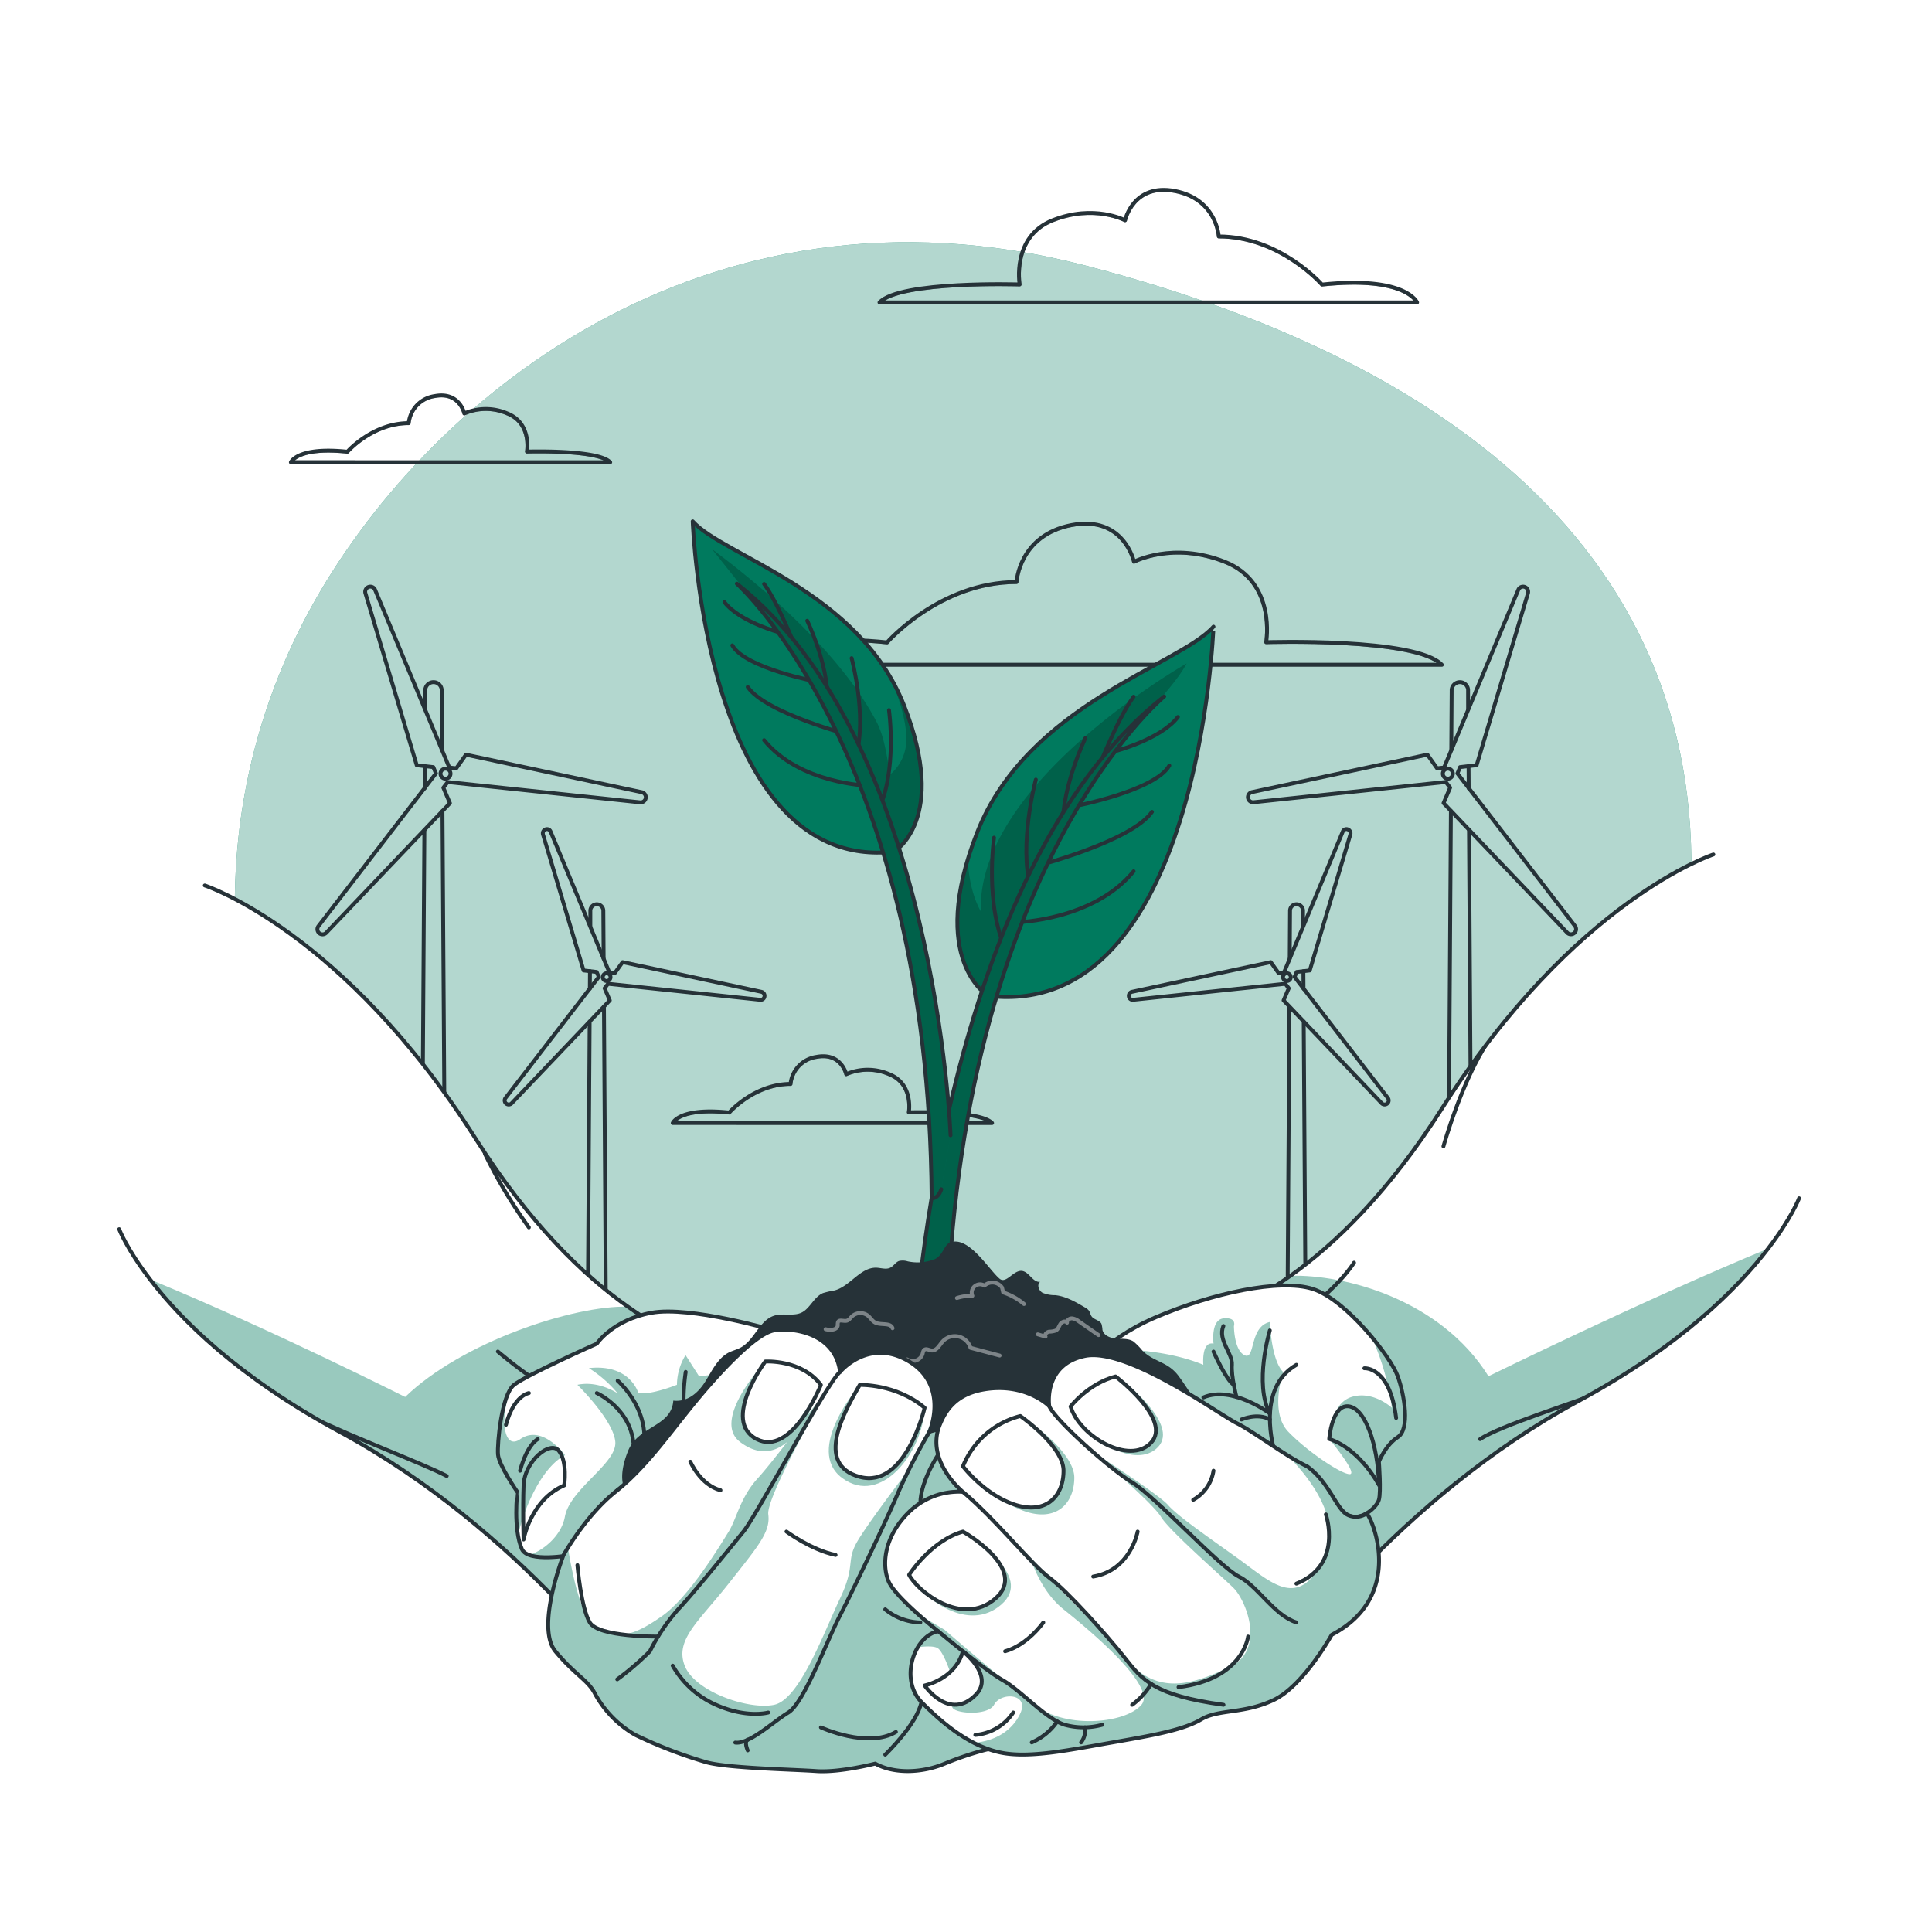 <svg class="animated" id="freepik_stories-environment" xmlns="http://www.w3.org/2000/svg" xmlns:xlink="http://www.w3.org/1999/xlink" viewBox="0 0 500 500" version="1.1" xmlns:svgjs="http://svgjs.com/svgjs"><style>svg#freepik_stories-environment:not(.animated) .animable {opacity: 0;}svg#freepik_stories-environment.animated #freepik--background-simple--inject-247 {animation: 1s 1 forwards cubic-bezier(.36,-0.01,.5,1.38) slideDown;animation-delay: 0s;}svg#freepik_stories-environment.animated #freepik--Clouds--inject-247 {animation: 1s 1 forwards cubic-bezier(.36,-0.01,.5,1.38) zoomIn;animation-delay: 0s;}svg#freepik_stories-environment.animated #freepik--wind-turbines--inject-247 {animation: 1s 1 forwards cubic-bezier(.36,-0.01,.5,1.38) slideDown;animation-delay: 0s;}svg#freepik_stories-environment.animated #freepik--Hands--inject-247 {animation: 1s 1 forwards cubic-bezier(.36,-0.01,.5,1.38) slideDown;animation-delay: 0s;}            @keyframes slideDown {                0% {                    opacity: 0;                    transform: translateY(-30px);                }                100% {                    opacity: 1;                    transform: translateY(0);                }            }                    @keyframes zoomIn {                0% {                    opacity: 0;                    transform: scale(0.5);                }                100% {                    opacity: 1;                    transform: scale(1);                }            }        </style><g id="freepik--background-simple--inject-247" class="animable" style="transform-origin: 248.588px 250.609px;"><g id="eltxabkncot2r"><path d="M67.93,167.09s-27.88,72,11.3,144.5S199.11,422.39,263.7,455.14s131.66,16.8,163.53-36.84-11.84-91.93-11.9-168.42,11.45-96.74-30-161.36-143.06-78.93-219.9-31S67.93,167.09,67.93,167.09Z" style="fill: rgb(255, 255, 255); opacity: 0.7; transform-origin: 248.588px 250.609px;" class="animable"></path></g><path d="M80.12,157.92c28.82-53.06,101.32-115,200.79-89.2S447.57,149.1,436.56,244.06,367.68,417.92,243,420.23,16.92,274.27,80.12,157.92Z" style="fill: rgb(0, 122, 94); transform-origin: 249.255px 241.467px;" id="elfa0jwbec6tr" class="animable"></path><g id="elnw286uz8dam"><path d="M80.12,157.92c28.82-53.06,101.32-115,200.79-89.2S447.57,149.1,436.56,244.06,367.68,417.92,243,420.23,16.92,274.27,80.12,157.92Z" style="fill: rgb(255, 255, 255); opacity: 0.7; transform-origin: 249.255px 241.467px;" class="animable"></path></g></g><g id="freepik--Clouds--inject-247" class="animable" style="transform-origin: 224.22px 169.887px;"><g style="clip-path: url(&quot;#freepik--clip-path--inject-247&quot;); transform-origin: 285.935px 153.784px;" id="el76qbdxgth8h" class="animable"><g id="eleb4j68xc1v"><path d="M229.58,166.25s13.62-15.62,33.49-15.62c0,0,.66-12.12,14.22-14.74s16.19,9.49,16.19,9.49,10-5.32,23.48,0,10.72,20.82,10.72,20.82,38.82-1.26,45.48,5.85H198.71S202.23,163.35,229.58,166.25Z" style="fill: none; stroke: rgb(38, 50, 56); stroke-linecap: round; stroke-linejoin: round; opacity: 0.5; transform-origin: 285.935px 153.784px;" class="animable"></path></g></g><path d="M229.58,166.25s13.62-15.62,33.49-15.62c0,0,.66-12.12,14.22-14.74s16.19,9.49,16.19,9.49,10-5.32,23.48,0,10.72,20.82,10.72,20.82,38.82-1.26,45.48,5.85H198.71S202.23,163.35,229.58,166.25Z" style="fill: none; stroke: rgb(38, 50, 56); stroke-linecap: round; stroke-linejoin: round; transform-origin: 285.935px 153.784px;" id="elwtbj4aaqv3j" class="animable"></path><g style="clip-path: url(&quot;#freepik--clip-path-2--inject-247&quot;); transform-origin: 297.18px 63.702px;" id="elk8qsmn35od" class="animable"><g id="elsskv4pp10dg"><path d="M342.13,73.64s-10.87-12.45-26.71-12.45c0,0-.53-9.67-11.34-11.76S291.16,57,291.16,57s-8-4.24-18.72,0-8.56,16.61-8.56,16.61-31-1-36.27,4.66H366.75S363.94,71.33,342.13,73.64Z" style="fill: none; stroke: rgb(38, 50, 56); stroke-linecap: round; stroke-linejoin: round; opacity: 0.5; transform-origin: 297.18px 63.702px;" class="animable"></path></g></g><path d="M342.13,73.64s-10.87-12.45-26.71-12.45c0,0-.53-9.67-11.34-11.76S291.16,57,291.16,57s-8-4.24-18.72,0-8.56,16.61-8.56,16.61-31-1-36.27,4.66H366.75S363.94,71.33,342.13,73.64Z" style="fill: none; stroke: rgb(38, 50, 56); stroke-linecap: round; stroke-linejoin: round; transform-origin: 297.18px 63.702px;" id="elk9uv0ncgky" class="animable"></path><g style="clip-path: url(&quot;#freepik--clip-path-3--inject-247&quot;); transform-origin: 116.6px 110.987px;" id="elw92f3yjrwz" class="animable"><g id="el2kp36f4mw1e"><path d="M89.9,116.91s6.45-7.4,15.87-7.4a7.87,7.87,0,0,1,6.73-7c6.42-1.24,7.67,4.49,7.67,4.49a14,14,0,0,1,11.12,0c6.38,2.52,5.09,9.87,5.09,9.87s18.38-.6,21.54,2.77H75.28S76.94,115.53,89.9,116.91Z" style="fill: none; stroke: rgb(38, 50, 56); stroke-linecap: round; stroke-linejoin: round; opacity: 0.5; transform-origin: 116.6px 110.987px;" class="animable"></path></g></g><path d="M89.9,116.91s6.45-7.4,15.87-7.4a7.87,7.87,0,0,1,6.73-7c6.42-1.24,7.67,4.49,7.67,4.49a14,14,0,0,1,11.12,0c6.38,2.52,5.09,9.87,5.09,9.87s18.38-.6,21.54,2.77H75.28S76.94,115.53,89.9,116.91Z" style="fill: none; stroke: rgb(38, 50, 56); stroke-linecap: round; stroke-linejoin: round; transform-origin: 116.6px 110.987px;" id="elsvwehwbqkb" class="animable"></path><g style="clip-path: url(&quot;#freepik--clip-path-4--inject-247&quot;); transform-origin: 215.425px 281.994px;" id="eleoi2vbcm2w7" class="animable"><g id="elafdbh4m47ie"><path d="M188.72,287.92s6.45-7.4,15.87-7.4a7.86,7.86,0,0,1,6.73-7C217.74,272.3,219,278,219,278a14,14,0,0,1,11.12,0c6.38,2.51,5.09,9.87,5.09,9.87s18.38-.6,21.54,2.77H174.1S175.76,286.54,188.72,287.92Z" style="fill: none; stroke: rgb(38, 50, 56); stroke-linecap: round; stroke-linejoin: round; opacity: 0.5; transform-origin: 215.425px 281.994px;" class="animable"></path></g></g><path d="M188.72,287.92s6.45-7.4,15.87-7.4a7.86,7.86,0,0,1,6.73-7C217.74,272.3,219,278,219,278a14,14,0,0,1,11.12,0c6.38,2.51,5.09,9.87,5.09,9.87s18.38-.6,21.54,2.77H174.1S175.76,286.54,188.72,287.92Z" style="fill: none; stroke: rgb(38, 50, 56); stroke-linecap: round; stroke-linejoin: round; transform-origin: 215.425px 281.994px;" id="el1l8sphb5anv" class="animable"></path></g><g id="freepik--wind-turbines--inject-247" class="animable" style="transform-origin: 245.015px 254.739px;"><path d="M114.41,194.12l-.1-15.6a2.13,2.13,0,0,0-4.25,0l0,5.11" style="fill: none; stroke: rgb(38, 50, 56); stroke-linecap: round; stroke-linejoin: round; transform-origin: 112.235px 185.328px;" id="elv4fmoxh9svs" class="animable"></path><line x1="109.94" y1="198.29" x2="109.9" y2="204.02" style="fill: none; stroke: rgb(38, 50, 56); stroke-linecap: round; stroke-linejoin: round; transform-origin: 109.92px 201.155px;" id="elfqc6kt5vhz" class="animable"></line><line x1="115.3" y1="332.69" x2="114.51" y2="209.9" style="fill: none; stroke: rgb(38, 50, 56); stroke-linecap: round; stroke-linejoin: round; transform-origin: 114.905px 271.295px;" id="eltkpedw5map9" class="animable"></line><line x1="109.83" y1="214.81" x2="109.08" y2="332.69" style="fill: none; stroke: rgb(38, 50, 56); stroke-linecap: round; stroke-linejoin: round; transform-origin: 109.455px 273.75px;" id="elf9xxtw6r8bt" class="animable"></line><path d="M166,205l-45.41-9.69-2.5,3.52-1.81-.19-19.21-46a1.33,1.33,0,0,0-2.5.9l13.28,44.5,4.29.49.68,1.63L82.38,239.73a1.33,1.33,0,0,0,2,1.73l32.06-33.6-1.7-4,1.13-1.46,49.73,5.24A1.33,1.33,0,0,0,166,205Z" style="fill: none; stroke: rgb(38, 50, 56); stroke-linecap: round; stroke-linejoin: round; transform-origin: 124.64px 196.818px;" id="elx1uowp90lt" class="animable"></path><circle cx="115.3" cy="200.23" r="1.3" style="fill: none; stroke: rgb(38, 50, 56); stroke-linecap: round; stroke-linejoin: round; transform-origin: 115.3px 200.23px;" id="elmpqdqe3yxa" class="animable"></circle><path d="M156.22,248.05l-.08-12.35a1.68,1.68,0,0,0-3.36,0l0,4.05" style="fill: none; stroke: rgb(38, 50, 56); stroke-linecap: round; stroke-linejoin: round; transform-origin: 154.5px 241.035px;" id="el0o41i8rn5p1" class="animable"></path><line x1="152.68" y1="251.35" x2="152.65" y2="255.87" style="fill: none; stroke: rgb(38, 50, 56); stroke-linecap: round; stroke-linejoin: round; transform-origin: 152.665px 253.61px;" id="eltyph2cnc1vk" class="animable"></line><line x1="156.92" y1="357.66" x2="156.3" y2="260.53" style="fill: none; stroke: rgb(38, 50, 56); stroke-linecap: round; stroke-linejoin: round; transform-origin: 156.61px 309.095px;" id="elt4zx69ju15" class="animable"></line><line x1="152.6" y1="264.41" x2="152" y2="357.66" style="fill: none; stroke: rgb(38, 50, 56); stroke-linecap: round; stroke-linejoin: round; transform-origin: 152.3px 311.035px;" id="elp8e5k11cuah" class="animable"></line><path d="M197.06,256.68,161.13,249l-2,2.79-1.44-.15-15.19-36.4a1,1,0,0,0-1.37-.57,1.07,1.07,0,0,0-.61,1.28l10.51,35.2,3.39.39.54,1.29-24.1,31.28a1.05,1.05,0,0,0,1.6,1.37l25.35-26.58-1.34-3.14.89-1.16,39.34,4.14a1,1,0,0,0,1.16-.93A1.05,1.05,0,0,0,197.06,256.68Z" style="fill: none; stroke: rgb(38, 50, 56); stroke-linecap: round; stroke-linejoin: round; transform-origin: 164.237px 250.21px;" id="elkyr6mni5nt" class="animable"></path><path d="M158,252.88a1,1,0,1,1-1-1A1,1,0,0,1,158,252.88Z" style="fill: none; stroke: rgb(38, 50, 56); stroke-linecap: round; stroke-linejoin: round; transform-origin: 157px 252.88px;" id="els6l9n477e1" class="animable"></path><path d="M375.59,194.12l.1-15.6a2.13,2.13,0,0,1,4.25,0l0,5.11" style="fill: none; stroke: rgb(38, 50, 56); stroke-linecap: round; stroke-linejoin: round; transform-origin: 377.765px 185.328px;" id="ell8aj5aol65" class="animable"></path><line x1="380.06" y1="198.29" x2="380.1" y2="204.02" style="fill: none; stroke: rgb(38, 50, 56); stroke-linecap: round; stroke-linejoin: round; transform-origin: 380.08px 201.155px;" id="el470izth63iz" class="animable"></line><line x1="374.7" y1="332.69" x2="375.49" y2="209.9" style="fill: none; stroke: rgb(38, 50, 56); stroke-linecap: round; stroke-linejoin: round; transform-origin: 375.095px 271.295px;" id="elfipsvd9pncj" class="animable"></line><line x1="380.17" y1="214.81" x2="380.92" y2="332.69" style="fill: none; stroke: rgb(38, 50, 56); stroke-linecap: round; stroke-linejoin: round; transform-origin: 380.545px 273.75px;" id="el878xmowzxst" class="animable"></line><path d="M324,205l45.41-9.69,2.5,3.52,1.81-.19,19.21-46a1.33,1.33,0,0,1,2.5.9l-13.28,44.5-4.29.49-.68,1.63,30.47,39.55a1.33,1.33,0,0,1-2,1.73l-32.06-33.6,1.7-4-1.13-1.46-49.73,5.24A1.33,1.33,0,0,1,324,205Z" style="fill: none; stroke: rgb(38, 50, 56); stroke-linecap: round; stroke-linejoin: round; transform-origin: 365.425px 196.807px;" id="el3ljlmasm6y9" class="animable"></path><circle cx="374.7" cy="200.23" r="1.3" style="fill: none; stroke: rgb(38, 50, 56); stroke-linecap: round; stroke-linejoin: round; transform-origin: 374.7px 200.23px;" id="el19zxvc8urfmi" class="animable"></circle><path d="M333.78,248.05l.08-12.35a1.68,1.68,0,0,1,3.36,0l0,4.05" style="fill: none; stroke: rgb(38, 50, 56); stroke-linecap: round; stroke-linejoin: round; transform-origin: 335.5px 241.038px;" id="elczdjfqa90js" class="animable"></path><line x1="337.32" y1="251.35" x2="337.35" y2="255.87" style="fill: none; stroke: rgb(38, 50, 56); stroke-linecap: round; stroke-linejoin: round; transform-origin: 337.335px 253.61px;" id="el7ik0r65q33l" class="animable"></line><line x1="333.08" y1="357.66" x2="333.7" y2="260.53" style="fill: none; stroke: rgb(38, 50, 56); stroke-linecap: round; stroke-linejoin: round; transform-origin: 333.39px 309.095px;" id="elpcki3nuq1r" class="animable"></line><line x1="337.4" y1="264.41" x2="338" y2="357.66" style="fill: none; stroke: rgb(38, 50, 56); stroke-linecap: round; stroke-linejoin: round; transform-origin: 337.7px 311.035px;" id="eltebin04xgla" class="animable"></line><path d="M292.94,256.68,328.87,249l2,2.79,1.44-.15,15.19-36.4a1,1,0,0,1,1.37-.57,1.07,1.07,0,0,1,.61,1.28l-10.51,35.2-3.39.39-.54,1.29,24.1,31.28a1.05,1.05,0,0,1-1.6,1.37l-25.35-26.58,1.34-3.14-.89-1.16-39.34,4.14a1,1,0,0,1-1.16-.93A1.05,1.05,0,0,1,292.94,256.68Z" style="fill: none; stroke: rgb(38, 50, 56); stroke-linecap: round; stroke-linejoin: round; transform-origin: 325.763px 250.21px;" id="elrm5pwze44rb" class="animable"></path><path d="M332.05,252.88a1,1,0,1,0,1-1A1,1,0,0,0,332.05,252.88Z" style="fill: none; stroke: rgb(38, 50, 56); stroke-linecap: round; stroke-linejoin: round; transform-origin: 333.05px 252.88px;" id="elquqznqupmfp" class="animable"></path></g><g id="freepik--Hands--inject-247" class="animable" style="transform-origin: 248.22px 296.666px;"><path d="M30.84,318.11s1.94,5.12,8,13C46.67,341.37,61.47,356.3,88,370.62c46.8,25.3,76.42,67.34,76.42,67.34l27.23-86.79s-12.11-.88-29.15-13C150.87,330,137,316.58,123.14,294.76,88.86,240.85,53,229.16,53,229.16" style="fill: rgb(255, 255, 255); transform-origin: 111.245px 333.56px;" id="elknbxqaifv" class="animable"></path><g style="clip-path: url(&quot;#freepik--clip-path-5--inject-247&quot;); transform-origin: 115.23px 368.305px;" id="el0g2iiydctohj" class="animable"><g id="elnm9jaqxm08"><path d="M38.81,331.11C46.67,341.37,61.47,356.3,88,370.62c46.8,25.3,76.42,67.34,76.42,67.34l27.23-86.79s-12.11-.88-29.15-13c-13.95-.38-42.87,9.09-57.64,23.36C104.81,361.55,70.69,344.25,38.81,331.11Z" style="fill: rgb(0, 122, 94); opacity: 0.4; transform-origin: 115.23px 384.535px;" class="animable"></path></g><path d="M128.85,349.79s16.65,14.38,26,14.85" style="fill: none; stroke: rgb(38, 50, 56); stroke-linecap: round; stroke-linejoin: round; transform-origin: 141.85px 357.215px;" id="elbo5jjk3t5a" class="animable"></path><path d="M80,366.46c11.87,5.77,29.28,12.22,35.61,15.52" style="fill: none; stroke: rgb(38, 50, 56); stroke-linecap: round; stroke-linejoin: round; transform-origin: 97.805px 374.22px;" id="elv8dbcupb8q" class="animable"></path><path d="M125.52,298.65a126.25,126.25,0,0,0,11.35,19" style="fill: none; stroke: rgb(38, 50, 56); stroke-linecap: round; stroke-linejoin: round; transform-origin: 131.195px 308.15px;" id="elpkam9kny0xi" class="animable"></path></g><path d="M30.84,318.11s1.94,5.12,8,13C46.67,341.37,61.47,356.3,88,370.62c46.8,25.3,76.42,67.34,76.42,67.34l27.23-86.79s-12.11-.88-29.15-13C150.87,330,137,316.58,123.14,294.76,88.86,240.85,53,229.16,53,229.16" style="fill: none; stroke: rgb(38, 50, 56); stroke-linecap: round; stroke-linejoin: round; transform-origin: 111.245px 333.56px;" id="elznsy390btlg" class="animable"></path><path d="M465.6,310.11s-1.94,5.12-8,13c-7.86,10.26-22.66,25.19-49.14,39.51-46.8,25.3-76.42,67.34-76.42,67.34l-27.23-86.79s12.11-.88,29.15-13c11.58-8.22,25.44-21.61,39.31-43.43,34.28-53.91,70.15-65.6,70.15-65.6" style="fill: rgb(255, 255, 255); transform-origin: 385.205px 325.55px;" id="ely2eui2kkm9" class="animable"></path><g style="clip-path: url(&quot;#freepik--clip-path-6--inject-247&quot;); transform-origin: 381.235px 349.665px;" id="el1u24ep6dea6" class="animable"><g id="elqd33yjwtvdn"><path d="M457.63,323.11c-7.86,10.26-22.66,25.19-49.14,39.51-46.8,25.3-76.42,67.34-76.42,67.34l-27.23-86.79s12.11-.88,29.15-13c13.95-.38,38.78,6.06,51.23,26C385.22,356.18,425.75,336.25,457.63,323.11Z" style="fill: rgb(0, 122, 94); opacity: 0.4; transform-origin: 381.235px 376.535px;" class="animable"></path></g><path d="M350.43,326.78s-8.13,13.21-29.14,21.5" style="fill: none; stroke: rgb(38, 50, 56); stroke-linecap: round; stroke-linejoin: round; transform-origin: 335.86px 337.53px;" id="el4u72jkfwdcc" class="animable"></path><path d="M413.52,360.53c-5,2.09-25.72,8.6-30.47,11.93" style="fill: none; stroke: rgb(38, 50, 56); stroke-linecap: round; stroke-linejoin: round; transform-origin: 398.285px 366.495px;" id="el68oid3vruw" class="animable"></path><path d="M373.56,296.67s4.73-17,11.66-27.3" style="fill: none; stroke: rgb(38, 50, 56); stroke-linecap: round; stroke-linejoin: round; transform-origin: 379.39px 283.02px;" id="elgh55b5xv5i" class="animable"></path></g><path d="M465.6,310.11s-1.94,5.12-8,13c-7.86,10.26-22.66,25.19-49.14,39.51-46.8,25.3-76.42,67.34-76.42,67.34l-27.23-86.79s12.11-.88,29.15-13c11.58-8.22,25.44-21.61,39.31-43.43,34.28-53.91,70.15-65.6,70.15-65.6" style="fill: none; stroke: rgb(38, 50, 56); stroke-linecap: round; stroke-linejoin: round; transform-origin: 385.205px 325.55px;" id="elee63gzvc5wp" class="animable"></path><path d="M213.82,371.94l-29.23,3.51s-20.41,6.22-25.34,10.65-11.41,16.31-11.41,16.31-7.18,1.36-10.86,0a3.09,3.09,0,0,1-1.93-1.57,15.39,15.39,0,0,1-1-3.48,45.53,45.53,0,0,1-.16-11.29s-4.8-6.86-5-9.67.82-14.39,3.72-17.63a2.78,2.78,0,0,1,.39-.38c3.2-2.56,21.46-10.68,21.46-10.68s4.11-6.17,14.16-8,31.74,4.57,31.74,4.57l3.15,6.46Z" style="fill: rgb(255, 255, 255); transform-origin: 171.343px 371.198px;" id="el86hgotmul9h" class="animable"></path><g id="elz35i46eys0n"><path d="M134.07,397.39a45.53,45.53,0,0,1-.16-11.29s-4.8-6.86-5-9.67.82-14.39,3.72-17.63c-3.36,6.7-2.69,16.91,2,13.66,5.71-4,11.6,4.14,11.6,4.14C140,379.83,135.44,390.84,134.07,397.39Z" style="fill: rgb(0, 122, 94); opacity: 0.4; transform-origin: 137.558px 378.095px;" class="animable"></path></g><g id="el0jys4vfij4ve"><path d="M213.82,371.94l-29.23,3.51s-20.41,6.22-25.34,10.65-11.41,16.31-11.41,16.31-7.18,1.36-10.86,0c3.38-1,8.28-4.8,9.21-9.89,1.32-7.24,13.51-13.76,13.05-19.37s-9.81-14.76-9.81-14.76c5.48-1.19,10.42,2.22,10.42,2.22a31.43,31.43,0,0,0-7.45-6.54c10.73-1.16,12.79,6.43,12.79,6.43,3,.67,10-2.11,10-2.11a15.06,15.06,0,0,1,2.23-7.69l3.48,5.45c3.79,0,16.51-3.62,22.56-5.41Z" style="fill: rgb(0, 122, 94); opacity: 0.4; transform-origin: 175.4px 376.857px;" class="animable"></path></g><path d="M135.05,400.88c1.57,3.65,12.78,1.54,12.78,1.54s6.49-11.89,11.42-16.32,25.34-10.66,25.34-10.66l29.23-3.5-13.47-27.63s-21.69-6.39-31.74-4.56-14.16,8-14.16,8-18.26,8.11-21.46,10.68-4.34,15.19-4.11,18,5,9.67,5,9.67S132.76,395.57,135.05,400.88Z" style="fill: none; stroke: rgb(38, 50, 56); stroke-linecap: round; stroke-linejoin: round; transform-origin: 171.336px 371.224px;" id="el1vpek6awk2e" class="animable"></path><path d="M135.5,398.42s1.83-10.27,10.51-14c0,0,.91-6.12-1.37-8.94s-8.91,2.66-9.14,8.94S135.5,398.42,135.5,398.42Z" style="fill: none; stroke: rgb(38, 50, 56); stroke-linecap: round; stroke-linejoin: round; transform-origin: 140.794px 386.57px;" id="elssl3cx8sbl" class="animable"></path><path d="M154.45,360.53s15.23,6.84,7.27,23.85" style="fill: none; stroke: rgb(38, 50, 56); stroke-linecap: round; stroke-linejoin: round; transform-origin: 159.236px 372.455px;" id="ellay6jfhah59" class="animable"></path><path d="M159.85,357.33s12.94,11.16,3.43,25.21" style="fill: none; stroke: rgb(38, 50, 56); stroke-linecap: round; stroke-linejoin: round; transform-origin: 163.31px 369.935px;" id="elfnnoyfkcsl9" class="animable"></path><path d="M177.46,355.06a50.91,50.91,0,0,0,0,14.88" style="fill: none; stroke: rgb(38, 50, 56); stroke-linecap: round; stroke-linejoin: round; transform-origin: 177.187px 362.5px;" id="eliobx29mtf5i" class="animable"></path><path d="M139.16,372.46s-2.74,1.31-4.57,8.16" style="fill: none; stroke: rgb(38, 50, 56); stroke-linecap: round; stroke-linejoin: round; transform-origin: 136.875px 376.54px;" id="elae4wt9dkrl8" class="animable"></path><path d="M136.87,360.53s-3.88.53-5.93,8.21" style="fill: none; stroke: rgb(38, 50, 56); stroke-linecap: round; stroke-linejoin: round; transform-origin: 133.905px 364.635px;" id="elme5xnp0zzcr" class="animable"></path><path d="M361.78,371.94c-3.2,2.05-4.89,6.36-4.89,6.36s.6,7.8,0,9.85-4.94,5.94-8.37,3.77-5.19-10.16-14.07-13.62L278.9,356.18a34.85,34.85,0,0,1,6.68-7.09,54.41,54.41,0,0,1,13.57-8.2c14.44-6.17,32-10.05,40.59-7.31,4.82,1.55,10.63,6.94,15.11,12.25,3.46,4.09,6.12,8.16,6.93,10.35C363.6,361.21,365,369.88,361.78,371.94Z" style="fill: rgb(255, 255, 255); transform-origin: 321.303px 362.623px;" id="el602mfqgow4t" class="animable"></path><g id="elb555cvy9mak"><path d="M361.78,371.94c-3.2,2.05-4.89,6.36-4.89,6.36s.6,7.8,0,9.85-4.94,5.94-8.37,3.77-5.19-10.16-14.07-13.62L278.9,356.18a34.85,34.85,0,0,1,6.68-7.09c7.61,0,17.63.72,25.84,4.12,0,0-.56-6.17,2.64-5.47,0,0-.81-6.24,2.64-6.55s2.64,2,2.64,2,0,6.29,2.79,7.56,1.15-7.41,6.51-8.62c0,0,.3,9.78,3.44,12.95,0,0-3.57,10.31,1.3,15.42s14,11.2,16,11S344,372.4,344,372.4s.14-9.07,5.74-10.85,10.47,2.78,10.47,2.78a65.13,65.13,0,0,0-5.32-18.5c3.46,4.09,6.12,8.16,6.93,10.35C363.6,361.21,365,369.88,361.78,371.94Z" style="fill: rgb(0, 122, 94); opacity: 0.4; transform-origin: 321.304px 366.86px;" class="animable"></path></g><path d="M278.89,356.18s5.81-9.13,20.26-15.29,32-10.05,40.59-7.31,20.21,17.58,22,22.6,3.2,13.7,0,15.76-4.88,6.35-4.88,6.35.6,7.81,0,9.86-4.94,5.94-8.36,3.77-5.2-10.16-14.08-13.63" style="fill: none; stroke: rgb(38, 50, 56); stroke-linecap: round; stroke-linejoin: round; transform-origin: 321.269px 362.623px;" id="el64t7tsismp9" class="animable"></path><path d="M344,372.4s.69-8.91,5-8.45,7.59,9.82,7.9,20.43C356.89,384.38,352.19,375.14,344,372.4Z" style="fill: none; stroke: rgb(38, 50, 56); stroke-linecap: round; stroke-linejoin: round; transform-origin: 350.45px 374.156px;" id="el4y17w5efbua" class="animable"></path><path d="M329.81,375.44s-5-16.06,5.7-22.22" style="fill: none; stroke: rgb(38, 50, 56); stroke-linecap: round; stroke-linejoin: round; transform-origin: 332.077px 364.33px;" id="el2cq59k7wl8m" class="animable"></path><path d="M328.63,344.31s-4.14,13.78,0,21.5c0,0-9.78-7.34-17.2-4.15" style="fill: none; stroke: rgb(38, 50, 56); stroke-linecap: round; stroke-linejoin: round; transform-origin: 320.03px 355.06px;" id="eli4hzbf3pn1f" class="animable"></path><path d="M320,361.55s-1.41-5.37-1.18-8.33-3.73-6.4-2.21-10.05" style="fill: none; stroke: rgb(38, 50, 56); stroke-linecap: round; stroke-linejoin: round; transform-origin: 318.131px 352.36px;" id="elctyf7o96t34" class="animable"></path><path d="M314.05,349.79s3.27,7.44,5.29,8.63" style="fill: none; stroke: rgb(38, 50, 56); stroke-linecap: round; stroke-linejoin: round; transform-origin: 316.695px 354.105px;" id="elnuhsdhaskqo" class="animable"></path><path d="M321.29,367.37s4.12-1.82,7.35,0" style="fill: none; stroke: rgb(38, 50, 56); stroke-linecap: round; stroke-linejoin: round; transform-origin: 324.965px 366.966px;" id="elsm5416l23uc" class="animable"></path><path d="M353.1,354.11s6.62-.56,8.22,12.86" style="fill: none; stroke: rgb(38, 50, 56); stroke-linecap: round; stroke-linejoin: round; transform-origin: 357.21px 360.538px;" id="ellkdc1exn0g" class="animable"></path><path d="M255.78,257.76s-15.93-9.18-2.88-42.35,52.28-43.23,61.15-53.23C314.05,162.18,310.47,264.05,255.78,257.76Z" style="fill: rgb(0, 122, 94); transform-origin: 280.906px 210.11px;" id="elqxof6wzmv98" class="animable"></path><g style="clip-path: url(&quot;#freepik--clip-path-7--inject-247&quot;); transform-origin: 277.433px 214.55px;" id="elsu7dk2vn5ed" class="animable"><g id="el82zwtgzd7pi"><path d="M307.1,171.7c-4.48,8.51-18.27,19.25-33.42,45.09a235.92,235.92,0,0,0-18.42,40.61c-2.41-1.78-12.16-10.78-4.78-35,.29,8.6,3.34,13.43,3.34,13.43C252.86,202.38,307.1,171.7,307.1,171.7Z" style="fill-opacity: 0.7; opacity: 0.3; transform-origin: 277.433px 214.55px;" class="animable"></path></g></g><path d="M255.78,257.76s-15.93-9.18-2.88-42.35,52.28-43.23,61.15-53.23C314.05,162.18,310.47,264.05,255.78,257.76Z" style="fill: none; stroke: rgb(38, 50, 56); stroke-linecap: round; stroke-linejoin: round; transform-origin: 280.906px 210.11px;" id="elj09jas3u2qm" class="animable"></path><path d="M257.25,216.79s-2.48,17.73,3.22,29.28l2.85-7.39s19.78-.53,30.06-13.19" style="fill: none; stroke: rgb(38, 50, 56); stroke-linecap: round; stroke-linejoin: round; transform-origin: 275.047px 231.43px;" id="elf6iaevisqjn" class="animable"></path><path d="M268.07,201.76s-4.49,16.61-1.32,28.22l1.32-5.8s24.79-6.42,30.06-14.07" style="fill: none; stroke: rgb(38, 50, 56); stroke-linecap: round; stroke-linejoin: round; transform-origin: 281.874px 215.87px;" id="elogf86uiqlho" class="animable"></path><path d="M280.91,191s-6,12.39-5.86,22.68l2.93-5s20.94-4,24.64-10.55" style="fill: none; stroke: rgb(38, 50, 56); stroke-linecap: round; stroke-linejoin: round; transform-origin: 288.834px 202.34px;" id="elvedebenijim" class="animable"></path><path d="M293.38,180.3c-4.37,6-9.56,19.55-9.56,19.55l4.78-5.44s11.82-3.08,16.24-8.85" style="fill: none; stroke: rgb(38, 50, 56); stroke-linecap: round; stroke-linejoin: round; transform-origin: 294.33px 190.075px;" id="eldztf227q3h9" class="animable"></path><path d="M236.79,345.25s6.8-119.76,64.51-165c0,0-53.54,44.23-56.3,165Z" style="fill: rgb(0, 122, 94); transform-origin: 269.045px 262.75px;" id="el21llx80hcnj" class="animable"></path><g style="clip-path: url(&quot;#freepik--clip-path-8--inject-247&quot;); transform-origin: 269.045px 262.75px;" id="elh2jzq8psosg" class="animable"><g id="eln75tqt40mu"><path d="M236.79,345.25s6.8-119.76,64.51-165c0,0-53.54,44.23-56.3,165Z" style="fill-opacity: 0.7; opacity: 0.3; transform-origin: 269.045px 262.75px;" class="animable"></path></g></g><path d="M236.79,345.25s6.8-119.76,64.51-165c0,0-53.54,44.23-56.3,165Z" style="fill: none; stroke: rgb(38, 50, 56); stroke-linecap: round; stroke-linejoin: round; transform-origin: 269.045px 262.75px;" id="el79bfrev9d0r" class="animable"></path><path d="M231.39,220.41s14.25-8.21,2.57-37.88-46.76-38.67-54.69-47.61C179.27,134.92,182.47,226,231.39,220.41Z" style="fill: rgb(0, 122, 94); transform-origin: 208.915px 177.789px;" id="eljtdlziiq0po" class="animable"></path><g style="clip-path: url(&quot;#freepik--clip-path-9--inject-247&quot;); transform-origin: 211.401px 181.295px;" id="elw0zdf45f9wo" class="animable"><g id="elej0hb5i8mkf"><path d="M234,182.51a31.41,31.41,0,0,0-2.25-4.63c-1.79-3,2.72,5.89,2.81,13.07a11.88,11.88,0,0,1-4.19,9.49c-.9-4.7-1.39-9.63-3.64-13.86-11.46-21.64-38.22-41.25-42.47-44.48.46.58,15.11,19,23.78,29.6,4.65,5.71,7.74,12.91,10.8,19.54,3.88,8.43,7.36,17,10.81,25.64.48,1.21,1,2.41,1.45,3.61,3.88-2.42,6-6.92,6.9-11.41,1.48-7.67-.28-15.6-2.73-23C234.88,184.87,234.47,183.68,234,182.51Z" style="fill-opacity: 0.7; opacity: 0.3; transform-origin: 211.401px 181.295px;" class="animable"></path></g></g><path d="M231.39,220.41s14.25-8.21,2.57-37.88-46.76-38.67-54.69-47.61C179.27,134.92,182.47,226,231.39,220.41Z" style="fill: none; stroke: rgb(38, 50, 56); stroke-linecap: round; stroke-linejoin: round; transform-origin: 208.915px 177.789px;" id="el1yqdp65e16f" class="animable"></path><path d="M230.07,183.77s2.22,15.85-2.88,26.18l-2.55-6.61s-17.69-.47-26.89-11.79" style="fill: none; stroke: rgb(38, 50, 56); stroke-linecap: round; stroke-linejoin: round; transform-origin: 214.15px 196.86px;" id="elibpfhroq1c" class="animable"></path><path d="M220.4,170.32s4,14.86,1.18,25.24l-1.18-5.19s-22.18-5.74-26.89-12.58" style="fill: none; stroke: rgb(38, 50, 56); stroke-linecap: round; stroke-linejoin: round; transform-origin: 208.048px 182.94px;" id="eldhk3beo1n89" class="animable"></path><path d="M208.91,160.65s5.36,11.09,5.24,20.29l-2.62-4.49s-18.73-3.54-22-9.43" style="fill: none; stroke: rgb(38, 50, 56); stroke-linecap: round; stroke-linejoin: round; transform-origin: 201.841px 170.795px;" id="elr9zititbb2" class="animable"></path><path d="M197.75,151.12c3.92,5.41,8.56,17.49,8.56,17.49L202,163.75s-10.57-2.76-14.52-7.92" style="fill: none; stroke: rgb(38, 50, 56); stroke-linecap: round; stroke-linejoin: round; transform-origin: 196.895px 159.865px;" id="elwdgoa8pl6ws" class="animable"></path><path d="M246,293.81s-3.7-102.26-55.31-142.76c0,0,49.69,44.51,50.42,159.05,0,0,1.62.32,2.49-2.32" style="fill: rgb(0, 122, 94); transform-origin: 218.345px 230.581px;" id="ele0flliz2099" class="animable"></path><g style="clip-path: url(&quot;#freepik--clip-path-10--inject-247&quot;); transform-origin: 218.345px 230.581px;" id="el5fvqgb4n0oi" class="animable"><g id="elhofaivnytho"><path d="M246,293.81s-3.7-102.26-55.31-142.76c0,0,49.69,44.51,50.42,159.05,0,0,1.62.32,2.49-2.32" style="fill-opacity: 0.7; opacity: 0.3; transform-origin: 218.345px 230.581px;" class="animable"></path></g></g><path d="M246,293.81s-3.7-102.26-55.31-142.76c0,0,49.69,44.51,50.42,159.05,0,0,1.62.32,2.49-2.32" style="fill: none; stroke: rgb(38, 50, 56); stroke-linecap: round; stroke-linejoin: round; transform-origin: 218.345px 230.581px;" id="elov8t6st5n9" class="animable"></path><path d="M162.55,386.7s-3.44-2.72,0-11.22c2.64-6.51,11.23-6.19,11.7-13,3.52.44,6.33-1.89,8.15-4.74s3.29-6.27,6.33-7.77c1-.46,2-.71,2.92-1.2,3.61-1.92,4.86-7.11,8.76-8.29,2.3-.7,5,.25,7.11-.82s3.15-4,5.44-5a22,22,0,0,1,3-.69c4.05-1.06,6.66-6,10.85-5.89,1.21.05,2.51.54,3.59,0,.85-.42,1.36-1.39,2.24-1.73a4.26,4.26,0,0,1,2.29.09,12.09,12.09,0,0,0,7-.58c2-.91,2.46-3.56,3.68-4.16,4.85-2.39,10.29,6.92,13.1,9.25,1.64,1.37,3.49-2.13,5.62-2.05,1.94.08,2.93,3.08,4.85,2.84-.89.7-.38,2.25.6,2.82a8.14,8.14,0,0,0,3.31.63c2.76.29,5.25,1.74,7.65,3.15a3.09,3.09,0,0,1,1.1.89c.29.44.35,1,.65,1.43.63.89,2.09,1,2.56,1.94a6.7,6.7,0,0,1,.26,1.56c.31,1.48,2.06,2.15,3.57,2.26s3.13-.07,4.42.73a16.17,16.17,0,0,1,2.42,2.47c3,2.91,6.48,2.75,9.25,6.43,2.9,3.85,4.86,8.06,9,10.84,7,4.71,9,11.35,10.91,17.52s-25.22,21.53-80,25.46S161.83,390.86,162.55,386.7Z" style="fill: rgb(38, 50, 56); transform-origin: 242.998px 365.816px;" id="elfz1k3rqhylr" class="animable"></path><g id="elmx6lveaszv"><path d="M213.66,344c1.22.32,3,.24,3.15-1a2.61,2.61,0,0,1,.06-.84c.32-.74,1.46-.17,2.25-.35.59-.14.95-.72,1.38-1.14a3.2,3.2,0,0,1,4.09-.2c.69.56,1.15,1.42,1.94,1.82,1.48.74,3.91-.09,4.46,1.46" style="fill: none; stroke: rgb(255, 255, 255); stroke-linecap: round; stroke-linejoin: round; opacity: 0.4; transform-origin: 222.325px 341.993px;" class="animable"></path></g><g id="el2f7l131s2lv"><path d="M234.75,351.81a2.7,2.7,0,0,0,4-1.37c.11-.4.15-.87.49-1.12.52-.37,1.22.13,1.86.19,1.27.13,2-1.35,2.83-2.3a4.25,4.25,0,0,1,7.24,1.61l7.54,2" style="fill: none; stroke: rgb(255, 255, 255); stroke-linecap: round; stroke-linejoin: round; opacity: 0.4; transform-origin: 246.73px 349.014px;" class="animable"></path></g><g id="el1nmgwbwdk07"><path d="M247.65,335.93a12.1,12.1,0,0,1,4-.57,2.14,2.14,0,0,1,3.12-2.64,3.05,3.05,0,0,1,4.55.5l.3,1.26a16.53,16.53,0,0,1,5.39,3" style="fill: none; stroke: rgb(255, 255, 255); stroke-linecap: round; stroke-linejoin: round; opacity: 0.4; transform-origin: 256.33px 334.702px;" class="animable"></path></g><g id="elx3hx194xqzp"><path d="M268.58,345.33l2,.59c-.33-.52.29-1.16.9-1.28a5.26,5.26,0,0,0,1.79-.31c.6-.36.78-1.12,1.17-1.7s1.37-.91,1.7-.3c-.08-.64.63-1.16,1.28-1.14a3.45,3.45,0,0,1,1.77.78l5.12,3.56" style="fill: none; stroke: rgb(255, 255, 255); stroke-linecap: round; stroke-linejoin: round; opacity: 0.4; transform-origin: 276.445px 343.555px;" class="animable"></path></g><path d="M145.85,402.41s5.79-10.23,13.4-16.31,13.09-13.89,19.79-22.17,16.44-18.78,21.31-19.62,15.83.73,17.05,10.75c0,0,7.45-9,17.88-2.7s5.25,18.21,5.25,18.21,3.8-1.52,6.16,0,9.08,82.11,9.08,82.11a80.09,80.09,0,0,0-11.28,3.74c-5.78,2.43-13.09,2.74-18,0,0,0-9.13,2.36-15.22,1.94s-22.53-.72-28.31-2.25A117,117,0,0,1,164.43,449a27.31,27.31,0,0,1-10.36-10.49c-1.82-3.7-5.17-4.91-10.35-11.15S145.85,402.41,145.85,402.41Z" style="fill: rgb(255, 255, 255); transform-origin: 198.817px 401.263px;" id="el6o5fzxufiwp" class="animable"></path><g id="elsttlf5vjijk"><path d="M246.69,370.57c-2.28-1.46-5.9-.1-6.15,0a18,18,0,0,0,1-3.52l-6.25,13.17s-9.67,12.58-13.13,18.22-.5,6.23-4.75,15.21-10.47,26.16-17.05,27.55-20.56-3.39-23.16-10.12,3.67-11.48,11.36-21.23,10.88-13.4,10.27-17.92,15-31.76,16-33.42c-.41.54-2.82,3.77-5.84,7.76a58.25,58.25,0,0,0,3.48-7.84l-14.39-6.06s-14.15,15.06-6.54,20.82c4.18,3.17,8.32,3.22,12.17,0-3,3.93-5.95,7.58-7.6,9.38-4.57,5-5.49,10.55-7.54,13.83s-10.19,16.9-17.21,21.82-11.17,6.27-16.89,3.19c-3.9-2.11-6.32-13.69-7.48-20.82-.73,1.15-1.12,1.85-1.12,1.85s-7.3,18.7-2.12,24.94,8.52,7.45,10.34,11.15A27.51,27.51,0,0,0,164.42,449,118.45,118.45,0,0,0,183,456.12c5.78,1.51,22.22,1.82,28.31,2.24s15.22-1.94,15.22-1.94c4.87,2.74,12.17,2.44,18,0a83.77,83.77,0,0,1,10.27-3.49c.32-.41.62-.84.94-1.27C254.91,442.35,248.9,372,246.69,370.57Z" style="fill: rgb(0, 122, 94); opacity: 0.4; transform-origin: 198.816px 405.39px;" class="animable"></path></g><g id="elrbkry48yonq"><path d="M222.5,358.42S208,375.21,218,382.54s20.83-6.64,21.3-18.21Z" style="fill: rgb(0, 122, 94); opacity: 0.4; transform-origin: 226.891px 371.497px;" class="animable"></path></g><path d="M255.78,452.68l-1,.25a83.77,83.77,0,0,0-10.27,3.49c-5.79,2.44-13.09,2.74-18,0,0,0-9.13,2.37-15.22,1.94s-22.53-.73-28.31-2.24A118.45,118.45,0,0,1,164.42,449a27.51,27.51,0,0,1-10.35-10.5c-1.82-3.7-5.17-4.9-10.34-11.15s2.12-24.94,2.12-24.94.39-.7,1.12-1.85c2-3.23,6.66-10,12.28-14.46,7.61-6.1,13.09-13.89,19.79-22.17s16.44-18.78,21.31-19.62,15.83.73,17.05,10.75c0,0,7.45-9,17.88-2.7,6.83,4.15,7,10.68,6.25,14.68a18,18,0,0,1-1,3.52c.25-.09,3.87-1.45,6.15,0s8.22,71.78,9,81.09C255.74,452.32,255.78,452.68,255.78,452.68Z" style="fill: none; stroke: rgb(38, 50, 56); stroke-linecap: round; stroke-linejoin: round; transform-origin: 198.829px 401.264px;" id="elkxb41y8b2xb" class="animable"></path><path d="M217.4,355.06c-3.35,2.72-21.62,37.2-25,41.31s-12.79,15.82-16.9,20.13a50.55,50.55,0,0,0-7.31,10.85,71.72,71.72,0,0,1-8.44,7.26" style="fill: none; stroke: rgb(38, 50, 56); stroke-linecap: round; stroke-linejoin: round; transform-origin: 188.575px 394.835px;" id="ellh225sebm2i" class="animable"></path><path d="M240.53,370.57a151.78,151.78,0,0,0-8,15.53c-3,7.07-11.57,25.11-15.14,32s-9.29,22.6-13.4,25.12-10.05,8.22-13.7,7.76" style="fill: none; stroke: rgb(38, 50, 56); stroke-linecap: round; stroke-linejoin: round; transform-origin: 215.41px 410.788px;" id="elpqcct31jjhi" class="animable"></path><path d="M193.5,453s-1-2.24,0-2.76" style="fill: none; stroke: rgb(38, 50, 56); stroke-linecap: round; stroke-linejoin: round; transform-origin: 193.278px 451.62px;" id="elcui6qy03g9f" class="animable"></path><path d="M229.1,454.1s8.23-7.87,9.37-13.62,17.3-51,17.3-51" style="fill: none; stroke: rgb(38, 50, 56); stroke-linecap: round; stroke-linejoin: round; transform-origin: 242.435px 421.79px;" id="elqg6owfo06qq" class="animable"></path><path d="M198.06,352.36s9.37-.61,14.39,6.06c0,0-7.54,18.77-16.67,14S198.06,352.36,198.06,352.36Z" style="fill: rgb(255, 255, 255); stroke: rgb(38, 50, 56); stroke-linecap: round; stroke-linejoin: round; transform-origin: 202.345px 362.771px;" id="elvq3761l875m" class="animable"></path><path d="M222.5,358.42s9.41-.33,16.8,5.91c0,0-4.93,21.08-16.8,17.88S218.61,365.22,222.5,358.42Z" style="fill: rgb(255, 255, 255); stroke: rgb(38, 50, 56); stroke-linecap: round; stroke-linejoin: round; transform-origin: 227.775px 370.479px;" id="elh49ez4somy8" class="animable"></path><path d="M242.82,376.43s-5.26,7.92-4.57,13.7,8.44,4.71,8.44,4.71" style="fill: none; stroke: rgb(38, 50, 56); stroke-linecap: round; stroke-linejoin: round; transform-origin: 242.439px 385.674px;" id="eltkx1h8hxdvc" class="animable"></path><path d="M203.54,396.37s6.46,4.78,12.71,6.05" style="fill: none; stroke: rgb(38, 50, 56); stroke-linecap: round; stroke-linejoin: round; transform-origin: 209.895px 399.395px;" id="elt3bfdes6b3" class="animable"></path><path d="M149.43,405.05s.92,11,3.2,14.84,17.63,3.65,17.63,3.65" style="fill: none; stroke: rgb(38, 50, 56); stroke-linecap: round; stroke-linejoin: round; transform-origin: 159.845px 414.296px;" id="elh2r1ofyhdzc" class="animable"></path><path d="M174.09,431.07a24,24,0,0,0,11.19,10.13c8,3.57,13.54,2,13.54,2" style="fill: none; stroke: rgb(38, 50, 56); stroke-linecap: round; stroke-linejoin: round; transform-origin: 186.455px 437.307px;" id="elro59zhn5ml8" class="animable"></path><path d="M212.45,447.05s12.1,5.55,19.41,1.18" style="fill: none; stroke: rgb(38, 50, 56); stroke-linecap: round; stroke-linejoin: round; transform-origin: 222.155px 448.479px;" id="elo4mqbjhje4" class="animable"></path><path d="M178.66,378.29s2.58,6,7.8,7.38" style="fill: none; stroke: rgb(38, 50, 56); stroke-linecap: round; stroke-linejoin: round; transform-origin: 182.56px 381.98px;" id="eluvayke8spc7" class="animable"></path><path d="M229.1,416.5a14.84,14.84,0,0,0,9.09,3.39" style="fill: none; stroke: rgb(38, 50, 56); stroke-linecap: round; stroke-linejoin: round; transform-origin: 233.645px 418.195px;" id="elkxom9cvewfb" class="animable"></path><path d="M344.65,423.08s-7.31,13.24-15.07,16.9-14.16,2.29-18.72,5-12.33,4.11-22.83,5.94-21.08,4.11-28.58,2.74a26.47,26.47,0,0,1-7.44-2.62,54.57,54.57,0,0,1-13.54-10.58c-3.73-3.83-3.41-10-.9-14.16a8.43,8.43,0,0,1,5.24-4.15s-2.51-2-5.34-4.53c-3.07-2.74-6.49-6.12-7.43-8.26-1.84-4.11-1.38-11.41,5-17.81a18.43,18.43,0,0,1,14.15-5.47s-9.78-8-5.94-17.36c1.39-3.38,3.87-7.85,11.42-9.13,10.81-1.83,16.9,4.34,16.9,4.34s-1.71-10.72,9.19-13S315.42,366,320,368.29c3.29,1.64,8.45,5.4,13.3,8.39l1.16.72c1.34.8,2.65,1.53,3.86,2.11,5.65,4.11,7.36,10.6,10.21,12.41a4.85,4.85,0,0,0,5.2-.28c.19.29.37.57.52.84C356.52,396.59,362,414,344.65,423.08Z" style="fill: rgb(255, 255, 255); transform-origin: 292.996px 402.401px;" id="el649411nd2xp" class="animable"></path><g id="elst6fkavfkb"><path d="M344.65,423.08s-7.31,13.24-15.07,16.9-14.16,2.29-18.72,5-12.33,4.11-22.83,5.94-21.08,4.11-28.58,2.74a26.47,26.47,0,0,1-7.44-2.62c5.67-.43,10-3.27,12-7.53,2.51-5.28-4.95-5.68-6.74-2.34s-12.51,2.14-10.62,0-1.89-13.09-3.88-14.56c-.85-.65-3-.59-5.24-.31a8.43,8.43,0,0,1,5.24-4.15s-2.51-2-5.34-4.53l7,4.15s15,13,23.19,19.4,23.72,4.88,27.8,0-14.43-20.08-20.21-24.7c-5.6-4.46-8.07-11.93-8.21-12.39.49.46,15.64,15.13,24,24.92,8.54,10,17.44,7,27.11,2.49s4.26-17.41,1.17-20.48-16.7-14.89-18.84-18.48-17-16.27-18-17.07c1,.66,17.45,11.31,19.81,14s8.53,7,17.69,13.54,16.11,14.13,22.88,0c4.65-9.72-3.85-20.53-9.61-26.34l1.16.72c1.34.8,2.65,1.53,3.86,2.11,5.65,4.11,7.36,10.6,10.21,12.41a4.85,4.85,0,0,0,5.2-.28c.19.29.37.57.52.84C356.52,396.59,362,414,344.65,423.08Z" style="fill: rgb(0, 122, 94); opacity: 0.4; transform-origin: 297.154px 414.769px;" class="animable"></path></g><g id="elkktuzdts9h"><path d="M252,381.26a22,22,0,0,1,14.84-13s11.19,7.76,11.19,14.15-4.31,11.34-12.31,8.87S252,381.26,252,381.26Z" style="fill: rgb(0, 122, 94); opacity: 0.4; transform-origin: 265.015px 380.094px;" class="animable"></path></g><g id="elrsplae5a0x"><path d="M278.89,365.1s4.58-5.94,11.65-7.76c0,0,14.73,11.19,9.19,17.12S281.17,372.86,278.89,365.1Z" style="fill: rgb(0, 122, 94); opacity: 0.4; transform-origin: 289.933px 366.965px;" class="animable"></path></g><g id="el7sfnzu7nfu"><path d="M236.79,409.14s5.64-8.82,13.93-11.19c0,0,17.13,9.67,8.45,17.28S238.85,413.25,236.79,409.14Z" style="fill: rgb(0, 122, 94); opacity: 0.4; transform-origin: 249.207px 408.014px;" class="animable"></path></g><path d="M344.65,423.08s-7.31,13.24-15.07,16.9-14.16,2.29-18.72,5-12.33,4.11-22.83,5.94-21.08,4.11-28.58,2.74-14.57-6.63-21-13.2c-5.62-5.78-2.05-16.93,4.34-18.31,0,0-10.95-8.68-12.77-12.79s-1.38-11.41,5-17.81a18.43,18.43,0,0,1,14.15-5.47s-9.78-8-5.94-17.36c1.39-3.38,3.87-7.85,11.42-9.13,10.81-1.83,16.9,4.34,16.9,4.34s-1.71-10.72,9.19-13S315.42,366,320,368.29c3.55,1.78,9.3,6,14.46,9.11,1.34.8,2.65,1.53,3.86,2.11,5.65,4.11,7.36,10.6,10.21,12.41a4.85,4.85,0,0,0,5.2-.28c.19.29.37.57.52.84C356.52,396.59,362,414,344.65,423.08Z" style="fill: none; stroke: rgb(38, 50, 56); stroke-linecap: round; stroke-linejoin: round; transform-origin: 292.99px 402.401px;" id="el1kku3j1wau8" class="animable"></path><path d="M271.58,364C273.11,367.52,287,380,293,383.66S315.73,405.58,320.6,408s9.13,10.05,14.91,11.88" style="fill: none; stroke: rgb(38, 50, 56); stroke-linecap: round; stroke-linejoin: round; transform-origin: 303.545px 391.94px;" id="elxr4pr1e2f1f" class="animable"></path><path d="M249.21,386.1c8.37,7,17.81,18.87,22.37,22.22s14.92,14.92,19.49,20.7,7.61,9.74,25.57,12.18" style="fill: none; stroke: rgb(38, 50, 56); stroke-linecap: round; stroke-linejoin: round; transform-origin: 282.925px 413.65px;" id="el9zeaaecxzev" class="animable"></path><path d="M323,423.54s-1.21,11-18,13.09" style="fill: none; stroke: rgb(38, 50, 56); stroke-linecap: round; stroke-linejoin: round; transform-origin: 314px 430.085px;" id="elmanvi9c8i2h" class="animable"></path><path d="M343.13,391.92s4.56,13.05-7.62,17.92" style="fill: none; stroke: rgb(38, 50, 56); stroke-linecap: round; stroke-linejoin: round; transform-origin: 339.738px 400.88px;" id="elm83nziopsjj" class="animable"></path><path d="M242.82,422.17s11.81,9.89,16.63,12.63,11.22,10.05,16.09,11.57a18.26,18.26,0,0,0,9.74,0" style="fill: none; stroke: rgb(38, 50, 56); stroke-linecap: round; stroke-linejoin: round; transform-origin: 264.05px 434.601px;" id="elx9kii82xhr" class="animable"></path><path d="M297.9,435.81A18.33,18.33,0,0,1,293,441.2" style="fill: none; stroke: rgb(38, 50, 56); stroke-linecap: round; stroke-linejoin: round; transform-origin: 295.45px 438.505px;" id="elt9zfkd9n9n" class="animable"></path><path d="M249.21,379.47a21.93,21.93,0,0,1,14.84-13s11.19,7.76,11.19,14.16-4.32,11.33-12.32,8.86S249.21,379.47,249.21,379.47Z" style="fill: rgb(255, 255, 255); stroke: rgb(38, 50, 56); stroke-linecap: round; stroke-linejoin: round; transform-origin: 262.225px 378.305px;" id="elswhkhz6ckx" class="animable"></path><path d="M277.06,364s4.58-5.94,11.65-7.77c0,0,14.74,11.19,9.19,17.13S279.35,371.71,277.06,364Z" style="fill: rgb(255, 255, 255); stroke: rgb(38, 50, 56); stroke-linecap: round; stroke-linejoin: round; transform-origin: 288.105px 365.859px;" id="eld46uv50epre" class="animable"></path><path d="M235.28,407.56s5.63-8.83,13.93-11.19c0,0,17.12,9.67,8.45,17.28S237.34,411.67,235.28,407.56Z" style="fill: rgb(255, 255, 255); stroke: rgb(38, 50, 56); stroke-linecap: round; stroke-linejoin: round; transform-origin: 247.695px 406.434px;" id="eloceeb1va4u" class="animable"></path><path d="M239.3,436.2s7.94-1.61,9.89-8.85c0,0,8.12,6.27,3.44,11.15C245.75,445.69,239.3,436.2,239.3,436.2Z" style="fill: rgb(255, 255, 255); stroke: rgb(38, 50, 56); stroke-linecap: round; stroke-linejoin: round; transform-origin: 246.692px 434.271px;" id="elqjlwhzqjuc9" class="animable"></path><path d="M308.8,388.15a10.42,10.42,0,0,0,5.25-7.53" style="fill: none; stroke: rgb(38, 50, 56); stroke-linecap: round; stroke-linejoin: round; transform-origin: 311.425px 384.385px;" id="el2eq1keoh2ak" class="animable"></path><path d="M294.42,396.37s-1.77,10-11.5,11.64" style="fill: none; stroke: rgb(38, 50, 56); stroke-linecap: round; stroke-linejoin: round; transform-origin: 288.67px 402.19px;" id="elsjf234qhkq" class="animable"></path><path d="M270,419.89s-4,5.79-9.88,7.46" style="fill: none; stroke: rgb(38, 50, 56); stroke-linecap: round; stroke-linejoin: round; transform-origin: 265.06px 423.62px;" id="elniwvurtyoda" class="animable"></path><path d="M273.6,445.52a15.53,15.53,0,0,1-6.58,5.42" style="fill: none; stroke: rgb(38, 50, 56); stroke-linecap: round; stroke-linejoin: round; transform-origin: 270.31px 448.23px;" id="eltobz5sz1q3h" class="animable"></path><path d="M280.78,447.05a5.14,5.14,0,0,1-1,3.89" style="fill: none; stroke: rgb(38, 50, 56); stroke-linecap: round; stroke-linejoin: round; transform-origin: 280.309px 448.995px;" id="el6bb6qho2c5w" class="animable"></path><path d="M252.41,449a13.07,13.07,0,0,0,9.81-5.81" style="fill: none; stroke: rgb(38, 50, 56); stroke-linecap: round; stroke-linejoin: round; transform-origin: 257.315px 446.095px;" id="elcn5bmrex2fd" class="animable"></path></g><defs>     <filter id="active" height="200%">         <feMorphology in="SourceAlpha" result="DILATED" operator="dilate" radius="2"></feMorphology>                <feFlood flood-color="#32DFEC" flood-opacity="1" result="PINK"></feFlood>        <feComposite in="PINK" in2="DILATED" operator="in" result="OUTLINE"></feComposite>        <feMerge>            <feMergeNode in="OUTLINE"></feMergeNode>            <feMergeNode in="SourceGraphic"></feMergeNode>        </feMerge>    </filter>    <filter id="hover" height="200%">        <feMorphology in="SourceAlpha" result="DILATED" operator="dilate" radius="2"></feMorphology>                <feFlood flood-color="#ff0000" flood-opacity="0.5" result="PINK"></feFlood>        <feComposite in="PINK" in2="DILATED" operator="in" result="OUTLINE"></feComposite>        <feMerge>            <feMergeNode in="OUTLINE"></feMergeNode>            <feMergeNode in="SourceGraphic"></feMergeNode>        </feMerge>            <feColorMatrix type="matrix" values="0   0   0   0   0                0   1   0   0   0                0   0   0   0   0                0   0   0   1   0 "></feColorMatrix>    </filter></defs><defs><clipPath id="freepik--clip-path--inject-247"><path d="M229.58,166.25s13.62-15.62,33.49-15.62c0,0,.66-12.12,14.22-14.74s16.19,9.49,16.19,9.49,10-5.32,23.48,0,10.72,20.82,10.72,20.82,38.82-1.26,45.48,5.85H198.71S202.23,163.35,229.58,166.25Z" style="fill:none;stroke:#263238;stroke-linecap:round;stroke-linejoin:round"></path></clipPath><clipPath id="freepik--clip-path-2--inject-247"><path d="M342.13,73.64s-10.87-12.45-26.71-12.45c0,0-.53-9.67-11.34-11.76S291.16,57,291.16,57s-8-4.24-18.72,0-8.56,16.61-8.56,16.61-31-1-36.27,4.66H366.75S363.94,71.33,342.13,73.64Z" style="fill:none;stroke:#263238;stroke-linecap:round;stroke-linejoin:round"></path></clipPath><clipPath id="freepik--clip-path-3--inject-247"><path d="M89.9,116.91s6.45-7.4,15.87-7.4a7.87,7.87,0,0,1,6.73-7c6.42-1.24,7.67,4.49,7.67,4.49a14,14,0,0,1,11.12,0c6.38,2.52,5.09,9.87,5.09,9.87s18.38-.6,21.54,2.77H75.28S76.94,115.53,89.9,116.91Z" style="fill:none;stroke:#263238;stroke-linecap:round;stroke-linejoin:round"></path></clipPath><clipPath id="freepik--clip-path-4--inject-247"><path d="M188.72,287.92s6.45-7.4,15.87-7.4a7.86,7.86,0,0,1,6.73-7C217.74,272.3,219,278,219,278a14,14,0,0,1,11.12,0c6.38,2.51,5.09,9.87,5.09,9.87s18.38-.6,21.54,2.77H174.1S175.76,286.54,188.72,287.92Z" style="fill:none;stroke:#263238;stroke-linecap:round;stroke-linejoin:round"></path></clipPath><clipPath id="freepik--clip-path-5--inject-247"><path d="M30.84,318.11s1.94,5.12,8,13C46.67,341.37,61.47,356.3,88,370.62c46.8,25.3,76.42,67.34,76.42,67.34l27.23-86.79s-12.11-.88-29.15-13C150.87,330,137,316.58,123.14,294.76,88.86,240.85,53,229.16,53,229.16" style="fill:#fff;stroke:#263238;stroke-linecap:round;stroke-linejoin:round"></path></clipPath><clipPath id="freepik--clip-path-6--inject-247"><path d="M465.6,310.11s-1.94,5.12-8,13c-7.86,10.26-22.66,25.19-49.14,39.51-46.8,25.3-76.42,67.34-76.42,67.34l-27.23-86.79s12.11-.88,29.15-13c11.58-8.22,25.44-21.61,39.31-43.43,34.28-53.91,70.15-65.6,70.15-65.6" style="fill:#fff;stroke:#263238;stroke-linecap:round;stroke-linejoin:round"></path></clipPath><clipPath id="freepik--clip-path-7--inject-247"><path d="M255.78,257.76s-15.93-9.18-2.88-42.35,52.28-43.23,61.15-53.23C314.05,162.18,310.47,264.05,255.78,257.76Z" style="fill:#007A5E;stroke:#263238;stroke-linecap:round;stroke-linejoin:round"></path></clipPath><clipPath id="freepik--clip-path-8--inject-247"><path d="M236.79,345.25s6.8-119.76,64.51-165c0,0-53.54,44.23-56.3,165Z" style="fill:#007A5E;stroke:#263238;stroke-linecap:round;stroke-linejoin:round"></path></clipPath><clipPath id="freepik--clip-path-9--inject-247"><path d="M231.39,220.41s14.25-8.21,2.57-37.88-46.76-38.67-54.69-47.61C179.27,134.92,182.47,226,231.39,220.41Z" style="fill:#007A5E;stroke:#263238;stroke-linecap:round;stroke-linejoin:round"></path></clipPath><clipPath id="freepik--clip-path-10--inject-247"><path d="M246,293.81s-3.7-102.26-55.31-142.76c0,0,49.69,44.51,50.42,159.05,0,0,1.62.32,2.49-2.32" style="fill:#007A5E;stroke:#263238;stroke-linecap:round;stroke-linejoin:round"></path></clipPath></defs></svg>